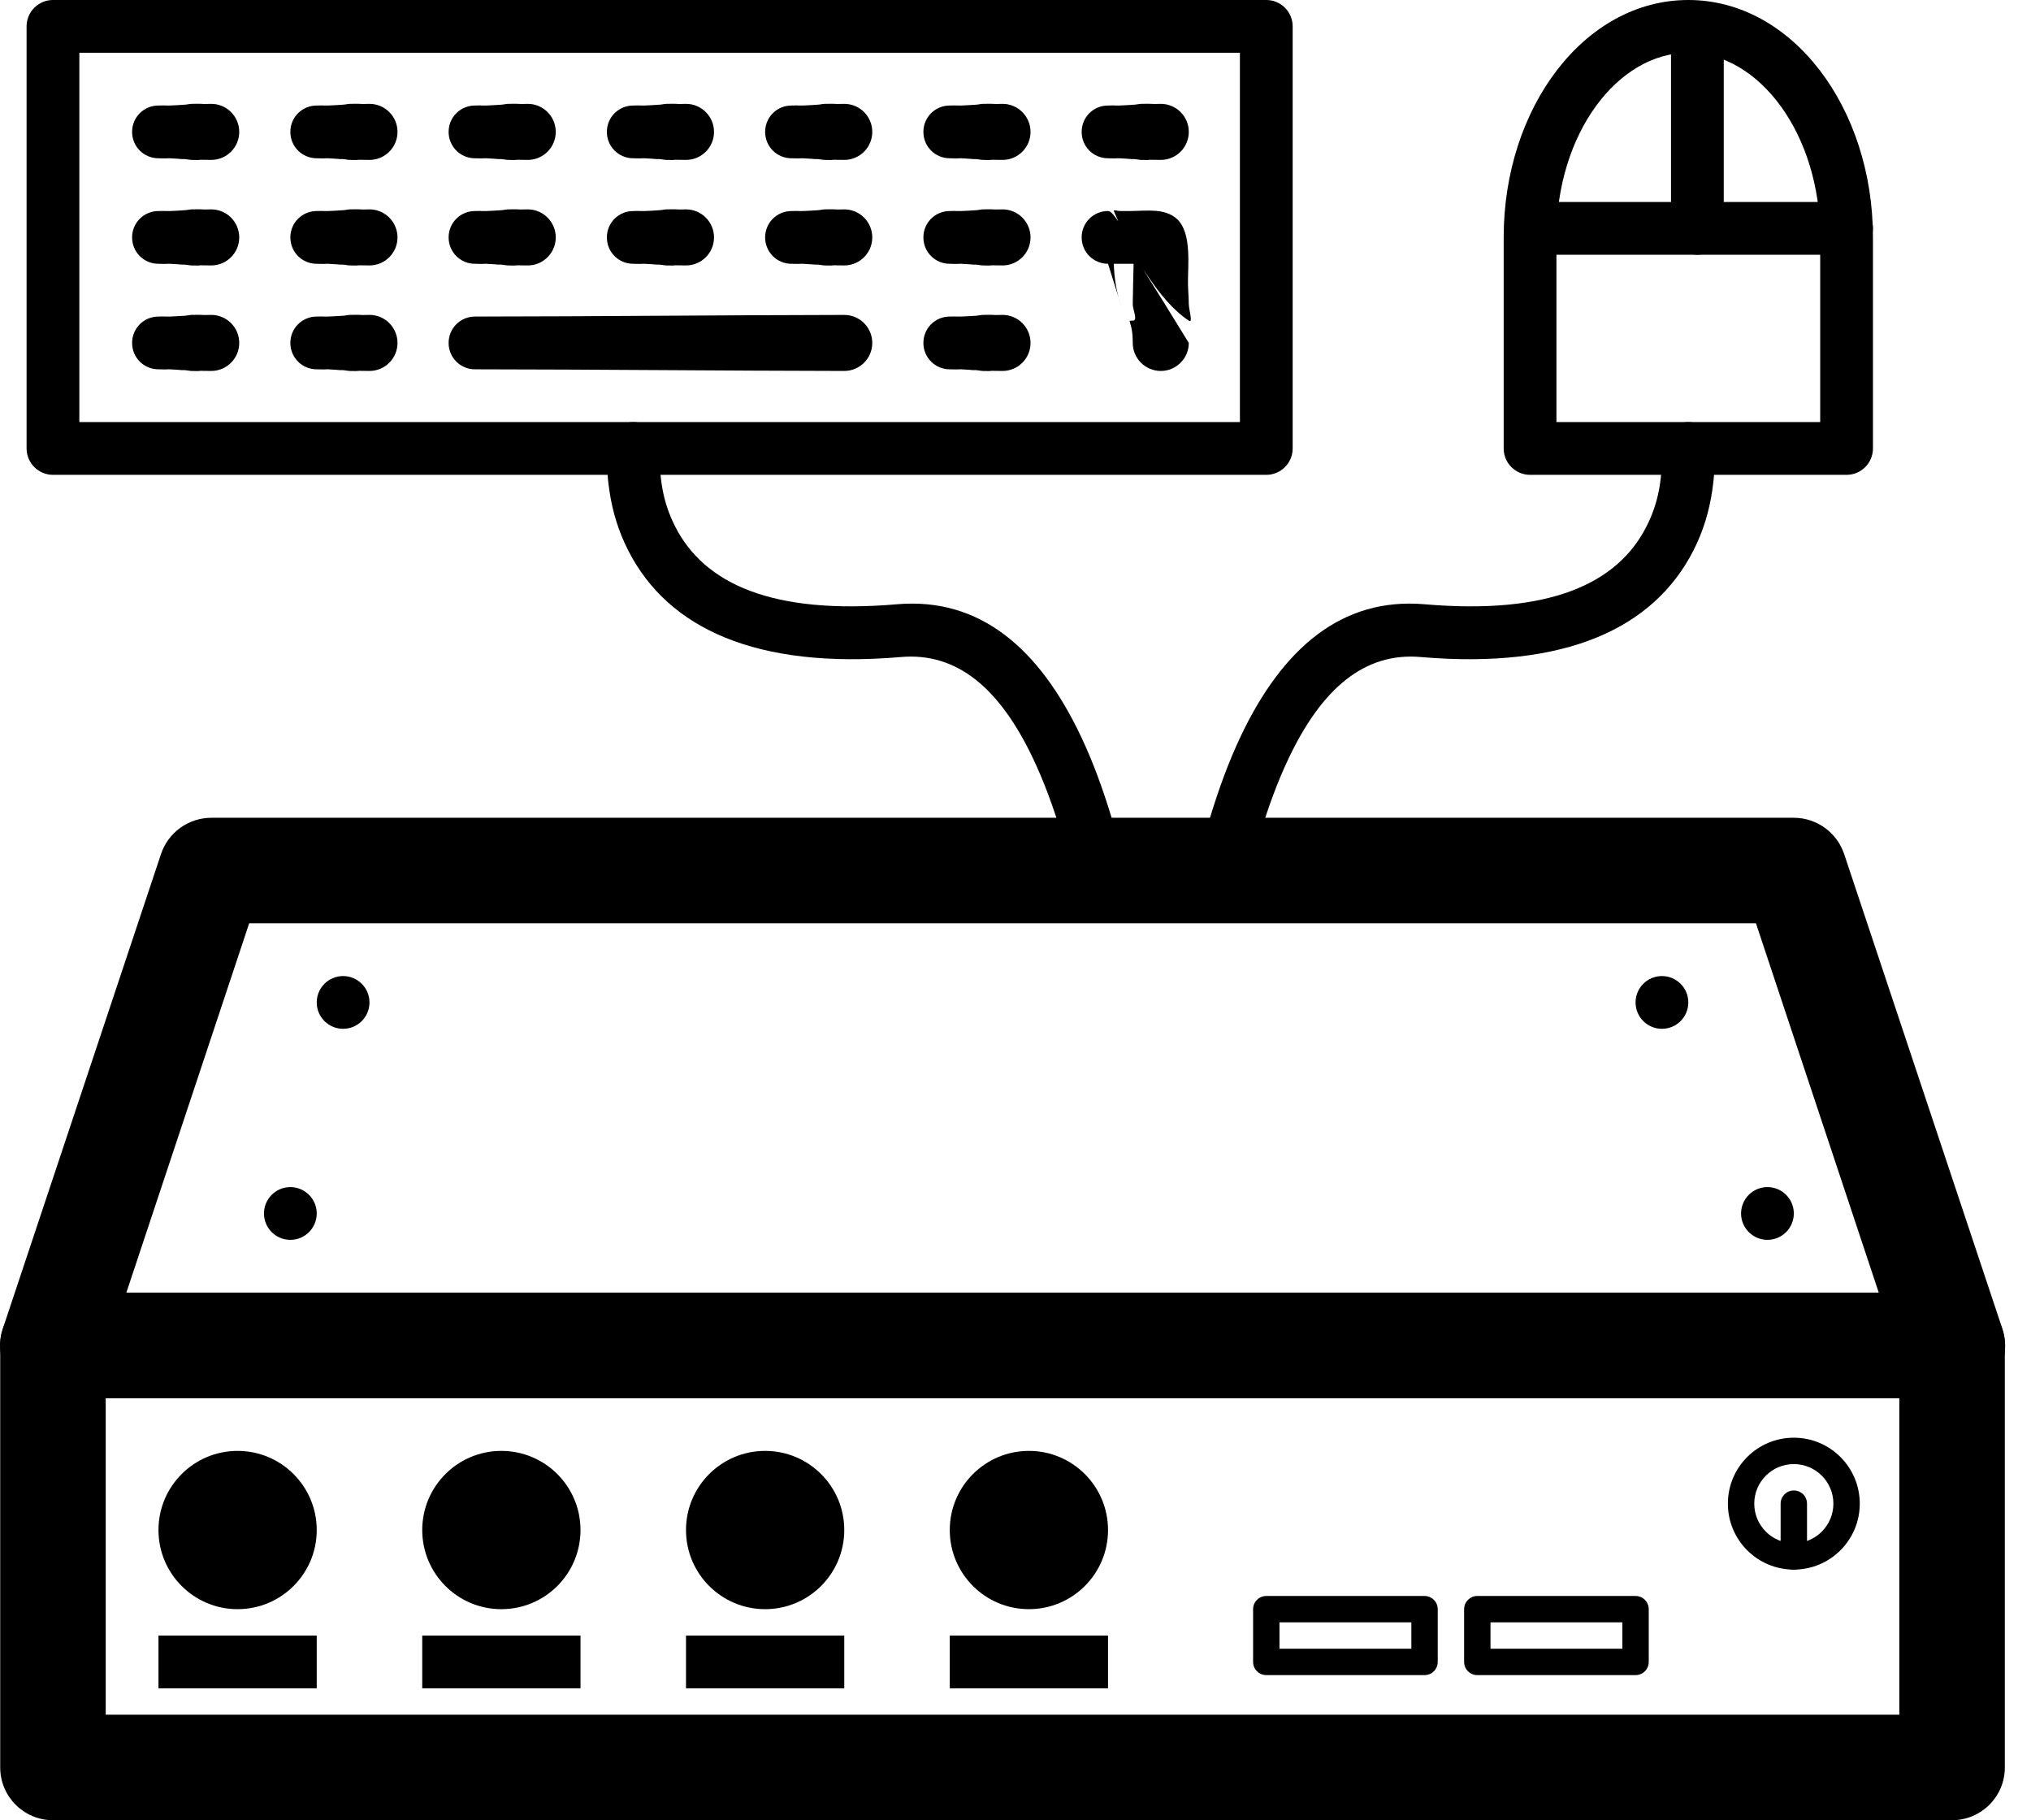 <svg width="77" height="69" viewBox="0 0 77 69" fill="none" xmlns="http://www.w3.org/2000/svg">
<path d="M64.01 16C63.458 16 63.01 16.448 63.01 17C63.01 17.052 63.01 17.04 63.01 17.094C63.018 18.149 62.895 19.031 62.416 19.969C61.317 22.123 58.756 23.314 54.01 22.906C50.865 22.636 48.62 24.581 47.041 27.906C46.575 28.89 46.212 29.888 45.854 31.062C45.787 31.282 45.577 31.949 45.541 32.062C45.507 32.173 45.494 32.245 45.479 32.281C45.481 32.277 45.494 32.278 45.51 32.25C45.588 32.116 45.676 32.011 45.885 31.906C45.391 32.153 45.201 32.756 45.448 33.25C45.695 33.744 46.297 33.934 46.791 33.688C47.021 33.573 47.126 33.426 47.229 33.25C47.269 33.181 47.291 33.109 47.323 33.031C47.362 32.932 47.398 32.815 47.448 32.656C47.488 32.526 47.697 31.863 47.76 31.656C48.092 30.568 48.436 29.63 48.854 28.75C50.115 26.094 51.731 24.724 53.854 24.906C59.359 25.379 62.699 23.812 64.198 20.875C64.573 20.14 64.797 19.392 64.916 18.594C64.997 18.054 65.014 17.626 65.01 17.094C65.01 17.04 65.01 17.037 65.01 17C65.01 16.448 64.562 16 64.01 16Z" fill="black"/>
<path d="M24.008 16C23.456 16 23.008 16.448 23.008 17C23.008 17.037 23.009 17.04 23.008 17.094C23.004 17.626 23.022 18.054 23.102 18.594C23.221 19.392 23.446 20.14 23.821 20.875C25.32 23.812 28.66 25.379 34.164 24.906C36.288 24.724 37.904 26.094 39.164 28.75C39.582 29.63 39.926 30.568 40.258 31.656C40.321 31.863 40.531 32.526 40.571 32.656C40.62 32.815 40.656 32.932 40.696 33.031C40.727 33.109 40.749 33.181 40.789 33.25C40.892 33.426 40.998 33.573 41.227 33.688C41.721 33.934 42.324 33.744 42.571 33.25C42.818 32.756 42.627 32.153 42.133 31.906C42.343 32.011 42.43 32.116 42.508 32.25C42.524 32.278 42.538 32.277 42.539 32.281C42.525 32.245 42.511 32.173 42.477 32.062C42.442 31.949 42.232 31.282 42.164 31.062C41.806 29.888 41.444 28.89 40.977 27.906C39.399 24.581 37.154 22.636 34.008 22.906C29.263 23.314 26.701 22.123 25.602 19.969C25.124 19.031 25.001 18.149 25.008 17.094C25.009 17.04 25.008 17.052 25.008 17C25.008 16.448 24.561 16 24.008 16Z" fill="black"/>
<path d="M8.01 31C7.149 31 6.376 31.558 6.104 32.375C5.916 32.938 0.291 49.812 0.104 50.375C-0.328 51.67 0.645 53 2.01 53H74.01C75.375 53 76.348 51.67 75.916 50.375L69.916 32.375C69.644 31.558 68.871 31 68.01 31H8.01ZM9.447 35H66.572L71.228 49H4.791C5.99 45.402 8.704 37.231 9.447 35Z" fill="black"/>
<path d="M2.008 49C0.903 49 0.008 49.895 0.008 51C0.008 51.5 0.008 66.5 0.008 67C0.008 68.105 0.903 69 2.008 69H74.008C75.112 69 76.008 68.105 76.008 67V51C76.008 49.895 75.112 49 74.008 49H2.008ZM4.008 53H72.008V65H4.008C4.008 62.246 4.008 55.754 4.008 53Z" fill="black"/>
<path d="M6.008 58C6.008 56.343 7.351 55 9.008 55C10.665 55 12.008 56.343 12.008 58C12.008 59.657 10.665 61 9.008 61C7.351 61 6.008 59.657 6.008 58Z" fill="black"/>
<path d="M12.008 38C12.008 37.448 12.456 37 13.008 37C13.56 37 14.008 37.448 14.008 38C14.008 38.552 13.56 39 13.008 39C12.456 39 12.008 38.552 12.008 38Z" fill="black"/>
<path d="M10.008 46C10.008 45.448 10.456 45 11.008 45C11.56 45 12.008 45.448 12.008 46C12.008 46.552 11.56 47 11.008 47C10.456 47 10.008 46.552 10.008 46Z" fill="black"/>
<path d="M66.008 46C66.008 45.448 66.456 45 67.008 45C67.56 45 68.008 45.448 68.008 46C68.008 46.552 67.56 47 67.008 47C66.456 47 66.008 46.552 66.008 46Z" fill="black"/>
<path d="M62.008 38C62.008 37.448 62.456 37 63.008 37C63.56 37 64.008 37.448 64.008 38C64.008 38.552 63.56 39 63.008 39C62.456 39 62.008 38.552 62.008 38Z" fill="black"/>
<path d="M16.008 58C16.008 56.343 17.351 55 19.008 55C20.665 55 22.008 56.343 22.008 58C22.008 59.657 20.665 61 19.008 61C17.351 61 16.008 59.657 16.008 58Z" fill="black"/>
<path d="M26.008 58C26.008 56.343 27.351 55 29.008 55C30.665 55 32.008 56.343 32.008 58C32.008 59.657 30.665 61 29.008 61C27.351 61 26.008 59.657 26.008 58Z" fill="black"/>
<path d="M36.008 58C36.008 56.343 37.351 55 39.008 55C40.665 55 42.008 56.343 42.008 58C42.008 59.657 40.665 61 39.008 61C37.351 61 36.008 59.657 36.008 58Z" fill="black"/>
<path d="M6.008 62V64H12.008V62H6.008Z" fill="black"/>
<path d="M16.008 62V64H22.008V62H16.008Z" fill="black"/>
<path d="M26.008 62V64H32.008V62H26.008Z" fill="black"/>
<path d="M36.008 62V64H42.008V62H36.008Z" fill="black"/>
<path d="M48.008 60.5C47.732 60.5 47.508 60.724 47.508 61C47.508 61.25 47.508 62.75 47.508 63C47.508 63.276 47.732 63.5 48.008 63.5H54.008C54.284 63.5 54.508 63.276 54.508 63V61C54.508 60.724 54.284 60.5 54.008 60.5H48.008ZM48.508 61.5H53.508V62.5H48.508C48.508 62.141 48.508 61.859 48.508 61.5Z" fill="black"/>
<path d="M56.008 60.5C55.732 60.5 55.508 60.724 55.508 61C55.508 61.25 55.508 62.75 55.508 63C55.508 63.276 55.732 63.5 56.008 63.5H62.008C62.284 63.5 62.508 63.276 62.508 63V61C62.508 60.724 62.284 60.5 62.008 60.5H56.008ZM56.508 61.5H61.508V62.5H56.508C56.508 62.141 56.508 61.859 56.508 61.5Z" fill="black"/>
<path d="M68.008 54.5C66.627 54.5 65.508 55.619 65.508 57C65.508 58.381 66.627 59.5 68.008 59.5C69.388 59.5 70.508 58.381 70.508 57C70.508 55.619 69.388 54.5 68.008 54.5ZM68.008 55.5C68.836 55.5 69.508 56.172 69.508 57C69.508 57.828 68.836 58.5 68.008 58.5C67.179 58.5 66.508 57.828 66.508 57C66.508 56.172 67.179 55.5 68.008 55.5Z" fill="black"/>
<path d="M68.008 56.5C67.732 56.5 67.508 56.724 67.508 57V59C67.508 59.276 67.732 59.5 68.008 59.5C68.284 59.5 68.508 59.276 68.508 59V57C68.508 56.724 68.284 56.5 68.008 56.5Z" fill="black"/>
<path d="M2.008 0C1.456 0 1.008 0.448 1.008 1C1.008 1.5 1.008 16.5 1.008 17C1.008 17.552 1.456 18 2.008 18H48.008C48.56 18 49.008 17.552 49.008 17V1C49.008 0.448 48.56 0 48.008 0H2.008ZM3.008 2H47.008V16H3.008C3.008 14.076 3.008 3.924 3.008 2Z" fill="black"/>
<path d="M7.258 3.937C7.172 3.941 7.094 3.964 7.008 3.968C6.817 3.978 6.637 3.996 6.445 4C6.38 4.001 6.162 4.002 6.227 4C6.483 3.989 6.239 3.998 6.008 4C5.453 4 5.008 4.444 5.008 5C5.008 5.555 5.453 6 6.008 6C6.445 6.012 6.282 5.995 6.445 6C6.609 6.005 6.922 6.032 6.883 6.031C6.924 6.032 6.967 6.029 7.008 6.031C7.092 6.036 7.173 6.059 7.258 6.062C7.362 6.066 7.674 6.068 7.57 6.062C7.38 6.052 7.578 6.057 8.008 6.062C8.594 6.062 9.07 5.586 9.07 5C9.07 4.413 8.594 3.937 8.008 3.937C7.571 3.95 7.743 3.932 7.57 3.937C7.674 3.932 7.362 3.933 7.258 3.937Z" fill="black"/>
<path d="M7.258 7.937C7.172 7.941 7.094 7.964 7.008 7.968C6.817 7.978 6.637 7.996 6.445 8C6.38 8.001 6.162 8.002 6.227 8C6.483 7.989 6.239 7.998 6.008 8C5.453 8 5.008 8.444 5.008 9C5.008 9.555 5.453 10 6.008 10C6.445 10.012 6.282 9.995 6.445 10C6.609 10.005 6.922 10.033 6.883 10.031C6.924 10.032 6.967 10.029 7.008 10.031C7.092 10.036 7.173 10.059 7.258 10.062C7.362 10.066 7.674 10.068 7.57 10.062C7.38 10.052 7.578 10.057 8.008 10.062C8.594 10.062 9.07 9.586 9.07 9C9.07 8.413 8.594 7.937 8.008 7.937C7.571 7.95 7.743 7.932 7.57 7.937C7.674 7.932 7.362 7.933 7.258 7.937Z" fill="black"/>
<path d="M7.258 11.937C7.172 11.941 7.094 11.964 7.008 11.969C6.817 11.978 6.637 11.996 6.445 12C6.38 12.001 6.162 12.002 6.227 12C6.483 11.989 6.239 11.998 6.008 12C5.453 12 5.008 12.444 5.008 13C5.008 13.555 5.453 14 6.008 14C6.445 14.012 6.282 13.995 6.445 14C6.609 14.005 6.922 14.033 6.883 14.031C6.924 14.032 6.967 14.029 7.008 14.031C7.092 14.036 7.173 14.059 7.258 14.062C7.362 14.066 7.674 14.068 7.57 14.062C7.38 14.052 7.578 14.057 8.008 14.062C8.594 14.062 9.07 13.586 9.07 13C9.07 12.413 8.594 11.937 8.008 11.937C7.571 11.95 7.743 11.932 7.57 11.937C7.674 11.932 7.362 11.933 7.258 11.937Z" fill="black"/>
<path d="M13.258 3.937C13.172 3.941 13.094 3.964 13.008 3.968C12.817 3.978 12.637 3.996 12.445 4C12.38 4.001 12.162 4.002 12.227 4C12.483 3.989 12.239 3.998 12.008 4C11.453 4 11.008 4.444 11.008 5C11.008 5.555 11.453 6 12.008 6C12.445 6.012 12.282 5.995 12.445 6C12.609 6.005 12.921 6.032 12.883 6.031C12.924 6.032 12.967 6.029 13.008 6.031C13.092 6.036 13.173 6.059 13.258 6.062C13.362 6.066 13.674 6.068 13.57 6.062C13.38 6.052 13.578 6.057 14.008 6.062C14.594 6.062 15.07 5.586 15.07 5C15.07 4.413 14.594 3.937 14.008 3.937C13.571 3.95 13.742 3.932 13.57 3.937C13.674 3.932 13.362 3.933 13.258 3.937Z" fill="black"/>
<path d="M13.258 7.937C13.172 7.941 13.094 7.964 13.008 7.968C12.817 7.978 12.637 7.996 12.445 8C12.38 8.001 12.162 8.002 12.227 8C12.483 7.989 12.239 7.998 12.008 8C11.453 8 11.008 8.444 11.008 9C11.008 9.555 11.453 10 12.008 10C12.445 10.012 12.282 9.995 12.445 10C12.609 10.005 12.921 10.033 12.883 10.031C12.924 10.032 12.967 10.029 13.008 10.031C13.092 10.036 13.173 10.059 13.258 10.062C13.362 10.066 13.674 10.068 13.57 10.062C13.38 10.052 13.578 10.057 14.008 10.062C14.594 10.062 15.07 9.586 15.07 9C15.07 8.413 14.594 7.937 14.008 7.937C13.571 7.95 13.742 7.932 13.57 7.937C13.674 7.932 13.362 7.933 13.258 7.937Z" fill="black"/>
<path d="M13.258 11.937C13.172 11.941 13.094 11.964 13.008 11.969C12.817 11.978 12.637 11.996 12.445 12C12.38 12.001 12.162 12.002 12.227 12C12.483 11.989 12.239 11.998 12.008 12C11.453 12 11.008 12.444 11.008 13C11.008 13.555 11.453 14 12.008 14C12.445 14.012 12.282 13.995 12.445 14C12.609 14.005 12.921 14.033 12.883 14.031C12.924 14.032 12.967 14.029 13.008 14.031C13.092 14.036 13.173 14.059 13.258 14.062C13.362 14.066 13.674 14.068 13.57 14.062C13.38 14.052 13.578 14.057 14.008 14.062C14.594 14.062 15.07 13.586 15.07 13C15.07 12.413 14.594 11.937 14.008 11.937C13.571 11.95 13.742 11.932 13.57 11.937C13.674 11.932 13.362 11.933 13.258 11.937Z" fill="black"/>
<path d="M19.258 3.937C19.172 3.941 19.094 3.964 19.008 3.968C18.817 3.978 18.637 3.996 18.445 4C18.38 4.001 18.162 4.002 18.227 4C18.483 3.989 18.239 3.998 18.008 4C17.453 4 17.008 4.444 17.008 5C17.008 5.555 17.453 6 18.008 6C18.445 6.012 18.282 5.995 18.445 6C18.609 6.005 18.922 6.032 18.883 6.031C18.924 6.032 18.967 6.029 19.008 6.031C19.092 6.036 19.173 6.059 19.258 6.062C19.362 6.066 19.674 6.068 19.57 6.062C19.38 6.052 19.578 6.057 20.008 6.062C20.594 6.062 21.07 5.586 21.07 5C21.07 4.413 20.594 3.937 20.008 3.937C19.571 3.95 19.742 3.932 19.57 3.937C19.674 3.932 19.362 3.933 19.258 3.937Z" fill="black"/>
<path d="M19.258 7.937C19.172 7.941 19.094 7.964 19.008 7.968C18.817 7.978 18.637 7.996 18.445 8C18.38 8.001 18.162 8.002 18.227 8C18.483 7.989 18.239 7.998 18.008 8C17.453 8 17.008 8.444 17.008 9C17.008 9.555 17.453 10 18.008 10C18.445 10.012 18.282 9.995 18.445 10C18.609 10.005 18.922 10.033 18.883 10.031C18.924 10.032 18.967 10.029 19.008 10.031C19.092 10.036 19.173 10.059 19.258 10.062C19.362 10.066 19.674 10.068 19.57 10.062C19.38 10.052 19.578 10.057 20.008 10.062C20.594 10.062 21.07 9.586 21.07 9C21.07 8.413 20.594 7.937 20.008 7.937C19.571 7.95 19.742 7.932 19.57 7.937C19.674 7.932 19.362 7.933 19.258 7.937Z" fill="black"/>
<path d="M32.008 11.938C27.341 11.945 22.675 11.996 18.008 12C17.453 12 17.008 12.445 17.008 13C17.008 13.555 17.453 14 18.008 14C22.675 14.004 27.341 14.055 32.008 14.062C32.594 14.062 33.07 13.586 33.07 13C33.07 12.414 32.594 11.938 32.008 11.938Z" fill="black"/>
<path d="M25.258 3.937C25.172 3.941 25.094 3.964 25.008 3.968C24.817 3.978 24.637 3.996 24.445 4C24.38 4.001 24.162 4.002 24.227 4C24.483 3.989 24.239 3.998 24.008 4C23.453 4 23.008 4.444 23.008 5C23.008 5.555 23.453 6 24.008 6C24.445 6.012 24.282 5.995 24.445 6C24.609 6.005 24.922 6.032 24.883 6.031C24.924 6.032 24.967 6.029 25.008 6.031C25.092 6.036 25.173 6.059 25.258 6.062C25.362 6.066 25.674 6.068 25.57 6.062C25.38 6.052 25.578 6.057 26.008 6.062C26.594 6.062 27.07 5.586 27.07 5C27.07 4.413 26.594 3.937 26.008 3.937C25.571 3.95 25.742 3.932 25.57 3.937C25.674 3.932 25.362 3.933 25.258 3.937Z" fill="black"/>
<path d="M25.258 7.937C25.172 7.941 25.094 7.964 25.008 7.968C24.817 7.978 24.637 7.996 24.445 8C24.38 8.001 24.162 8.002 24.227 8C24.483 7.989 24.239 7.998 24.008 8C23.453 8 23.008 8.444 23.008 9C23.008 9.555 23.453 10 24.008 10C24.445 10.012 24.282 9.995 24.445 10C24.609 10.005 24.922 10.033 24.883 10.031C24.924 10.032 24.967 10.029 25.008 10.031C25.092 10.036 25.173 10.059 25.258 10.062C25.362 10.066 25.674 10.068 25.57 10.062C25.38 10.052 25.578 10.057 26.008 10.062C26.594 10.062 27.07 9.586 27.07 9C27.07 8.413 26.594 7.937 26.008 7.937C25.571 7.95 25.742 7.932 25.57 7.937C25.674 7.932 25.362 7.933 25.258 7.937Z" fill="black"/>
<path d="M31.258 3.937C31.172 3.941 31.094 3.964 31.008 3.968C30.817 3.978 30.637 3.996 30.445 4C30.38 4.001 30.162 4.002 30.227 4C30.483 3.989 30.239 3.998 30.008 4C29.453 4 29.008 4.444 29.008 5C29.008 5.555 29.453 6 30.008 6C30.445 6.012 30.282 5.995 30.445 6C30.609 6.005 30.922 6.032 30.883 6.031C30.924 6.032 30.967 6.029 31.008 6.031C31.092 6.036 31.173 6.059 31.258 6.062C31.362 6.066 31.674 6.068 31.57 6.062C31.38 6.052 31.578 6.057 32.008 6.062C32.594 6.062 33.07 5.586 33.07 5C33.07 4.413 32.594 3.937 32.008 3.937C31.571 3.95 31.742 3.932 31.57 3.937C31.674 3.932 31.362 3.933 31.258 3.937Z" fill="black"/>
<path d="M31.258 7.937C31.172 7.941 31.094 7.964 31.008 7.968C30.817 7.978 30.637 7.996 30.445 8C30.38 8.001 30.162 8.002 30.227 8C30.483 7.989 30.239 7.998 30.008 8C29.453 8 29.008 8.444 29.008 9C29.008 9.555 29.453 10 30.008 10C30.445 10.012 30.282 9.995 30.445 10C30.609 10.005 30.922 10.033 30.883 10.031C30.924 10.032 30.967 10.029 31.008 10.031C31.092 10.036 31.173 10.059 31.258 10.062C31.362 10.066 31.674 10.068 31.57 10.062C31.38 10.052 31.578 10.057 32.008 10.062C32.594 10.062 33.07 9.586 33.07 9C33.07 8.413 32.594 7.937 32.008 7.937C31.571 7.95 31.742 7.932 31.57 7.937C31.674 7.932 31.362 7.933 31.258 7.937Z" fill="black"/>
<path d="M37.258 3.937C37.172 3.941 37.094 3.964 37.008 3.968C36.817 3.978 36.637 3.996 36.445 4C36.38 4.001 36.161 4.002 36.227 4C36.483 3.989 36.239 3.998 36.008 4C35.453 4 35.008 4.444 35.008 5C35.008 5.555 35.453 6 36.008 6C36.445 6.012 36.282 5.995 36.445 6C36.609 6.005 36.922 6.032 36.883 6.031C36.924 6.032 36.967 6.029 37.008 6.031C37.092 6.036 37.173 6.059 37.258 6.062C37.362 6.066 37.674 6.068 37.57 6.062C37.38 6.052 37.578 6.057 38.008 6.062C38.594 6.062 39.07 5.586 39.07 5C39.07 4.413 38.594 3.937 38.008 3.937C37.571 3.95 37.742 3.932 37.57 3.937C37.674 3.932 37.362 3.933 37.258 3.937Z" fill="black"/>
<path d="M37.258 7.937C37.172 7.941 37.094 7.964 37.008 7.968C36.817 7.978 36.637 7.996 36.445 8C36.38 8.001 36.161 8.002 36.227 8C36.483 7.989 36.239 7.998 36.008 8C35.453 8 35.008 8.444 35.008 9C35.008 9.555 35.453 10 36.008 10C36.445 10.012 36.282 9.995 36.445 10C36.609 10.005 36.922 10.033 36.883 10.031C36.924 10.032 36.967 10.029 37.008 10.031C37.092 10.036 37.173 10.059 37.258 10.062C37.362 10.066 37.674 10.068 37.57 10.062C37.38 10.052 37.578 10.057 38.008 10.062C38.594 10.062 39.07 9.586 39.07 9C39.07 8.413 38.594 7.937 38.008 7.937C37.571 7.95 37.742 7.932 37.57 7.937C37.674 7.932 37.362 7.933 37.258 7.937Z" fill="black"/>
<path d="M37.258 11.937C37.172 11.941 37.094 11.964 37.008 11.969C36.817 11.978 36.637 11.996 36.445 12C36.38 12.001 36.161 12.002 36.227 12C36.483 11.989 36.239 11.998 36.008 12C35.453 12 35.008 12.444 35.008 13C35.008 13.555 35.453 14 36.008 14C36.445 14.012 36.282 13.995 36.445 14C36.609 14.005 36.922 14.033 36.883 14.031C36.924 14.032 36.967 14.029 37.008 14.031C37.092 14.036 37.173 14.059 37.258 14.062C37.362 14.066 37.674 14.068 37.57 14.062C37.38 14.052 37.578 14.057 38.008 14.062C38.594 14.062 39.07 13.586 39.07 13C39.07 12.413 38.594 11.937 38.008 11.937C37.571 11.95 37.742 11.932 37.57 11.937C37.674 11.932 37.362 11.933 37.258 11.937Z" fill="black"/>
<path d="M43.258 3.937C43.172 3.941 43.094 3.964 43.008 3.968C42.817 3.978 42.637 3.996 42.445 4C42.38 4.001 42.161 4.002 42.227 4C42.483 3.989 42.239 3.998 42.008 4C41.453 4 41.008 4.444 41.008 5C41.008 5.555 41.453 6 42.008 6C42.445 6.012 42.282 5.995 42.445 6C42.609 6.005 42.922 6.032 42.883 6.031C42.924 6.032 42.967 6.029 43.008 6.031C43.092 6.036 43.173 6.059 43.258 6.062C43.362 6.066 43.674 6.068 43.57 6.062C43.38 6.052 43.578 6.057 44.008 6.062C44.594 6.062 45.07 5.586 45.07 5C45.07 4.413 44.594 3.937 44.008 3.937C43.571 3.95 43.742 3.932 43.57 3.937C43.674 3.932 43.362 3.933 43.258 3.937Z" fill="black"/>
<path d="M42.008 7.999C41.453 7.999 41.008 8.444 41.008 8.999C41.008 9.554 41.453 9.999 42.008 9.999C42.477 11.496 42.56 11.75 42.477 11.499C42.317 11.02 42.241 10.504 42.227 9.999C42.227 9.999 42.476 9.998 42.758 9.999C42.831 9.999 42.904 9.998 42.977 9.999C42.968 10.507 42.95 11.024 42.945 11.53C42.944 11.739 43.154 12.161 42.945 12.155C42.681 12.148 42.949 12.14 42.945 12.999C42.945 13.585 43.422 14.062 44.008 14.062C44.594 14.062 45.07 13.585 45.07 12.999C43.539 10.496 43.01 9.722 43.539 10.499C43.96 11.117 44.449 11.74 45.07 12.155C45.243 12.271 45.072 11.739 45.07 11.53C45.068 11.274 45.043 11.005 45.039 10.749C45.029 10.089 45.193 8.841 44.633 8.312C44.174 7.878 43.461 7.996 42.883 7.999C42.734 8 42.594 7.999 42.445 7.999C42.38 7.999 42.2 7.94 42.227 7.999C42.606 8.859 42.239 7.999 42.008 7.999Z" fill="black"/>
<path d="M64.008 0C60.069 0 57.008 4.082 57.008 9C57.008 10.478 57.008 15.811 57.008 17C57.008 17.552 57.456 18 58.008 18C58.799 18 69.202 18 70.008 18C70.56 18 71.008 17.552 71.008 17C71.008 15.854 71.008 10.514 71.008 9C71.008 4.082 67.947 0 64.008 0ZM64.008 2C66.697 2 69.008 5.082 69.008 9C69.008 10.325 69.008 14.189 69.008 16C67.115 16 60.891 16 59.008 16C59.008 14.163 59.008 10.293 59.008 9C59.008 5.082 61.319 2 64.008 2Z" fill="black"/>
<path d="M58.727 7.656C58.174 7.656 57.727 8.104 57.727 8.656C57.727 9.209 58.174 9.656 58.727 9.656H70.008C70.56 9.656 71.008 9.209 71.008 8.656C71.008 8.104 70.56 7.656 70.008 7.656H58.727Z" fill="black"/>
<path d="M64.352 0.688C63.799 0.688 63.352 1.135 63.352 1.688V8.656C63.352 9.209 63.799 9.656 64.352 9.656C64.904 9.656 65.352 9.209 65.352 8.656V1.688C65.352 1.135 64.904 0.688 64.352 0.688Z" fill="black"/>
</svg>
